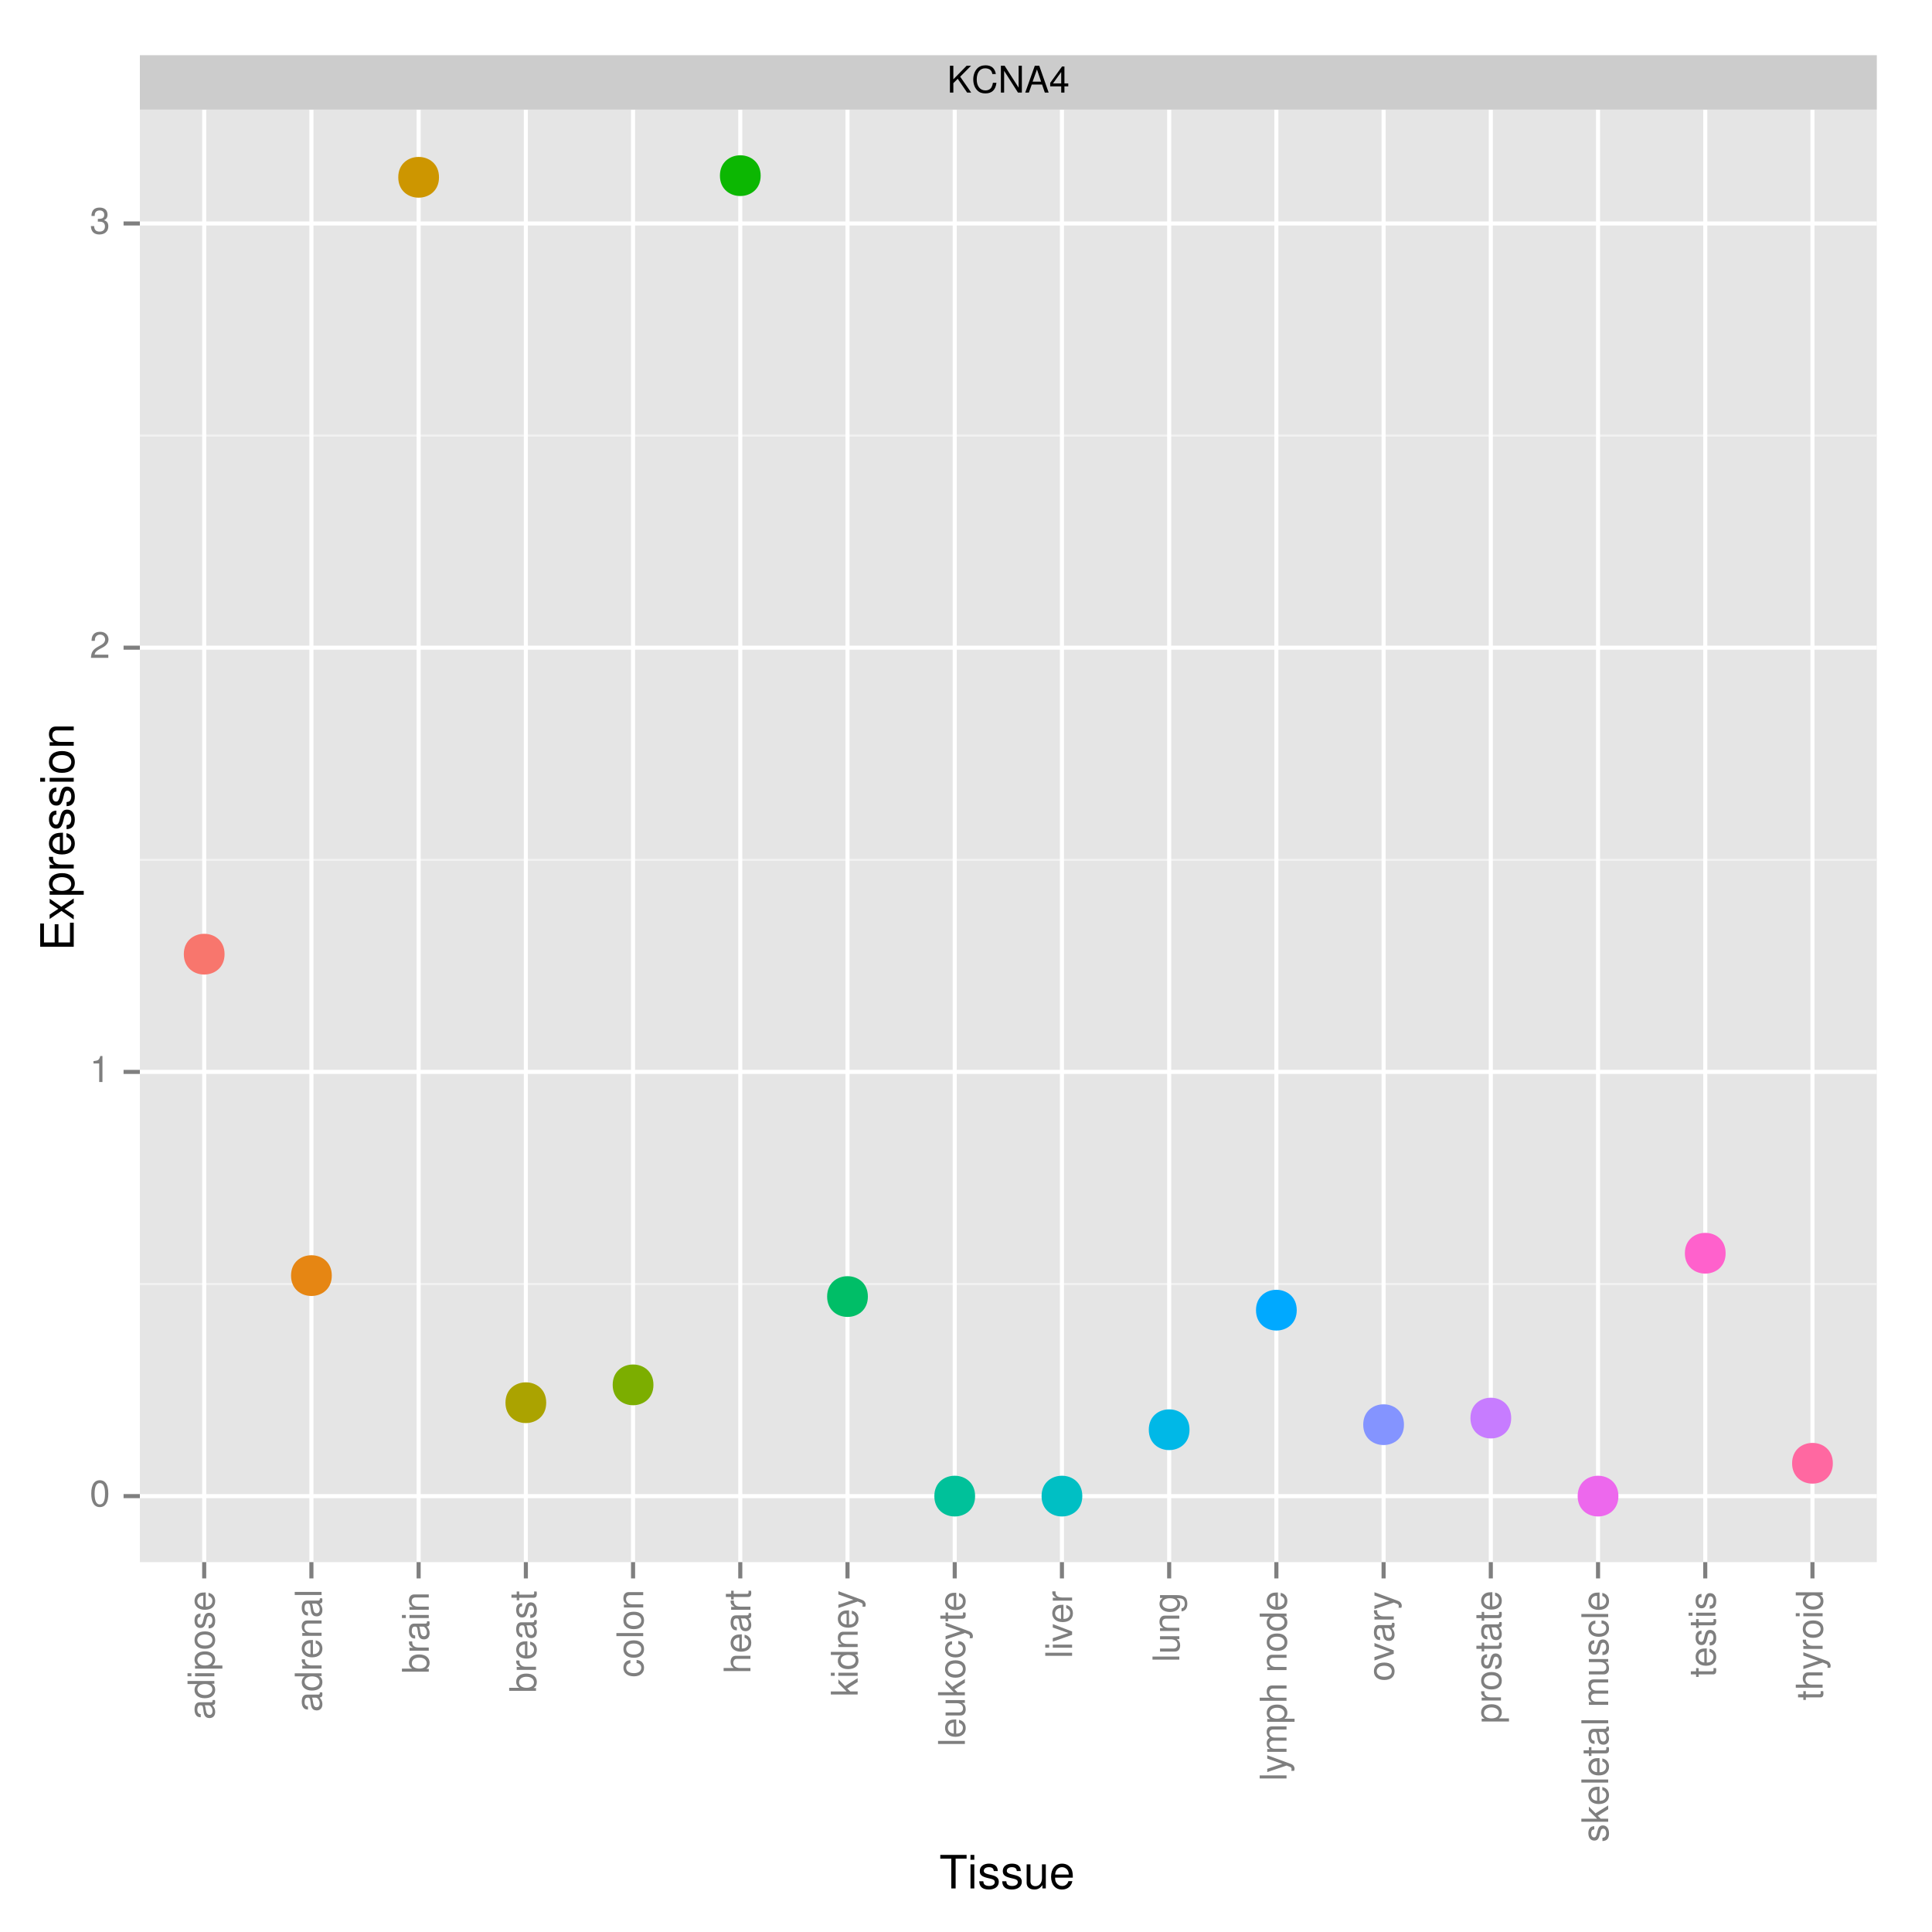 <?xml version="1.0" encoding="UTF-8"?>
<svg xmlns="http://www.w3.org/2000/svg" xmlns:xlink="http://www.w3.org/1999/xlink" width="504pt" height="504pt" viewBox="0 0 504 504" version="1.1">
<defs>
<g>
<symbol overflow="visible" id="glyph0-0">
<path style="stroke:none;" d=""/>
</symbol>
<symbol overflow="visible" id="glyph0-1">
<path style="stroke:none;" d="M 1.656 -2.453 L 2.797 -3.594 L 5.25 0 L 6.312 0 L 3.438 -4.141 L 6.281 -7 L 5.125 -7 L 1.656 -3.453 L 1.656 -7 L 0.766 -7 L 0.766 0 L 1.656 0 Z M 1.656 -2.453 "/>
</symbol>
<symbol overflow="visible" id="glyph0-2">
<path style="stroke:none;" d="M 6.344 -4.828 C 6.078 -6.359 5.188 -7.109 3.656 -7.109 C 2.719 -7.109 1.953 -6.812 1.438 -6.234 C 0.812 -5.547 0.453 -4.547 0.453 -3.422 C 0.453 -2.266 0.812 -1.281 1.484 -0.594 C 2.016 -0.031 2.703 0.219 3.609 0.219 C 5.328 0.219 6.281 -0.703 6.5 -2.547 L 5.578 -2.547 C 5.5 -2.078 5.406 -1.75 5.25 -1.469 C 4.969 -0.891 4.375 -0.562 3.625 -0.562 C 2.234 -0.562 1.359 -1.672 1.359 -3.422 C 1.359 -5.219 2.203 -6.328 3.547 -6.328 C 4.109 -6.328 4.641 -6.156 4.938 -5.875 C 5.188 -5.641 5.328 -5.344 5.438 -4.828 Z M 6.344 -4.828 "/>
</symbol>
<symbol overflow="visible" id="glyph0-3">
<path style="stroke:none;" d="M 6.203 -7 L 5.359 -7 L 5.359 -1.281 L 1.703 -7 L 0.734 -7 L 0.734 0 L 1.578 0 L 1.578 -5.672 L 5.188 0 L 6.203 0 Z M 6.203 -7 "/>
</symbol>
<symbol overflow="visible" id="glyph0-4">
<path style="stroke:none;" d="M 4.547 -2.094 L 5.266 0 L 6.266 0 L 3.812 -7 L 2.656 -7 L 0.156 0 L 1.109 0 L 1.859 -2.094 Z M 4.297 -2.844 L 2.078 -2.844 L 3.219 -6.031 Z M 4.297 -2.844 "/>
</symbol>
<symbol overflow="visible" id="glyph0-5">
<path style="stroke:none;" d="M 3.141 -1.625 L 3.141 0 L 3.984 0 L 3.984 -1.625 L 4.984 -1.625 L 4.984 -2.391 L 3.984 -2.391 L 3.984 -6.797 L 3.359 -6.797 L 0.266 -2.516 L 0.266 -1.625 Z M 3.141 -2.391 L 1 -2.391 L 3.141 -5.359 Z M 3.141 -2.391 "/>
</symbol>
<symbol overflow="visible" id="glyph0-6">
<path style="stroke:none;" d="M 2.641 -6.797 C 2 -6.797 1.422 -6.531 1.078 -6.047 C 0.641 -5.453 0.406 -4.547 0.406 -3.297 C 0.406 -1 1.188 0.219 2.641 0.219 C 4.078 0.219 4.859 -1 4.859 -3.234 C 4.859 -4.562 4.656 -5.438 4.203 -6.047 C 3.844 -6.531 3.281 -6.797 2.641 -6.797 Z M 2.641 -6.047 C 3.547 -6.047 4 -5.125 4 -3.312 C 4 -1.375 3.562 -0.484 2.625 -0.484 C 1.734 -0.484 1.281 -1.422 1.281 -3.281 C 1.281 -5.141 1.734 -6.047 2.641 -6.047 Z M 2.641 -6.047 "/>
</symbol>
<symbol overflow="visible" id="glyph0-7">
<path style="stroke:none;" d="M 2.484 -4.844 L 2.484 0 L 3.328 0 L 3.328 -6.797 L 2.766 -6.797 C 2.469 -5.75 2.281 -5.609 0.984 -5.453 L 0.984 -4.844 Z M 2.484 -4.844 "/>
</symbol>
<symbol overflow="visible" id="glyph0-8">
<path style="stroke:none;" d="M 4.859 -0.828 L 1.281 -0.828 C 1.359 -1.391 1.672 -1.75 2.5 -2.234 L 3.469 -2.75 C 4.406 -3.266 4.906 -3.969 4.906 -4.812 C 4.906 -5.375 4.672 -5.906 4.266 -6.266 C 3.859 -6.625 3.375 -6.797 2.719 -6.797 C 1.859 -6.797 1.219 -6.5 0.844 -5.922 C 0.609 -5.562 0.5 -5.125 0.484 -4.438 L 1.328 -4.438 C 1.359 -4.906 1.406 -5.188 1.531 -5.406 C 1.75 -5.812 2.188 -6.062 2.703 -6.062 C 3.469 -6.062 4.031 -5.516 4.031 -4.781 C 4.031 -4.25 3.719 -3.797 3.125 -3.438 L 2.234 -2.938 C 0.812 -2.141 0.406 -1.5 0.328 0 L 4.859 0 Z M 4.859 -0.828 "/>
</symbol>
<symbol overflow="visible" id="glyph0-9">
<path style="stroke:none;" d="M 2.125 -3.125 L 2.578 -3.125 C 3.516 -3.125 3.984 -2.703 3.984 -1.891 C 3.984 -1.031 3.469 -0.531 2.578 -0.531 C 1.656 -0.531 1.203 -0.984 1.156 -1.969 L 0.312 -1.969 C 0.344 -1.422 0.438 -1.078 0.609 -0.766 C 0.953 -0.109 1.625 0.219 2.547 0.219 C 3.953 0.219 4.859 -0.609 4.859 -1.906 C 4.859 -2.766 4.516 -3.25 3.703 -3.516 C 4.344 -3.766 4.656 -4.25 4.656 -4.938 C 4.656 -6.109 3.875 -6.797 2.578 -6.797 C 1.203 -6.797 0.484 -6.047 0.453 -4.609 L 1.297 -4.609 C 1.312 -5.016 1.344 -5.25 1.453 -5.453 C 1.641 -5.828 2.062 -6.062 2.594 -6.062 C 3.344 -6.062 3.797 -5.625 3.797 -4.906 C 3.797 -4.422 3.609 -4.141 3.25 -3.984 C 3.016 -3.891 2.719 -3.844 2.125 -3.844 Z M 2.125 -3.125 "/>
</symbol>
<symbol overflow="visible" id="glyph1-0">
<path style="stroke:none;" d=""/>
</symbol>
<symbol overflow="visible" id="glyph1-1">
<path style="stroke:none;" d="M -0.469 -5.125 C -0.453 -5.047 -0.453 -5.016 -0.453 -4.953 C -0.453 -4.688 -0.594 -4.531 -0.844 -4.531 L -3.797 -4.531 C -4.688 -4.531 -5.172 -3.875 -5.172 -2.641 C -5.172 -1.906 -4.953 -1.312 -4.578 -0.969 C -4.328 -0.734 -4.031 -0.641 -3.547 -0.625 L -3.547 -1.422 C -4.156 -1.5 -4.438 -1.859 -4.438 -2.609 C -4.438 -3.328 -4.156 -3.734 -3.688 -3.734 L -3.469 -3.734 C -3.141 -3.734 -3 -3.531 -2.922 -2.891 C -2.766 -1.766 -2.734 -1.594 -2.609 -1.281 C -2.375 -0.703 -1.922 -0.406 -1.266 -0.406 C -0.359 -0.406 0.219 -1.031 0.219 -2.047 C 0.219 -2.688 0 -3.188 -0.516 -3.766 C -0.016 -3.812 0.219 -4.062 0.219 -4.578 C 0.219 -4.75 0.203 -4.875 0.141 -5.125 Z M -1.578 -3.734 C -1.312 -3.734 -1.156 -3.656 -0.938 -3.422 C -0.641 -3.094 -0.484 -2.703 -0.484 -2.219 C -0.484 -1.609 -0.781 -1.234 -1.281 -1.234 C -1.812 -1.234 -2.078 -1.594 -2.203 -2.453 C -2.328 -3.297 -2.359 -3.469 -2.484 -3.734 Z M -1.578 -3.734 "/>
</symbol>
<symbol overflow="visible" id="glyph1-2">
<path style="stroke:none;" d="M -7 -4.75 L -7 -3.953 L -4.391 -3.953 C -4.906 -3.609 -5.172 -3.078 -5.172 -2.406 C -5.172 -1.109 -4.125 -0.25 -2.516 -0.25 C -0.828 -0.25 0.219 -1.078 0.219 -2.438 C 0.219 -3.125 -0.031 -3.609 -0.656 -4.031 L 0 -4.031 L 0 -4.75 Z M -4.422 -2.547 C -4.422 -3.406 -3.656 -3.953 -2.453 -3.953 C -1.297 -3.953 -0.531 -3.391 -0.531 -2.547 C -0.531 -1.672 -1.312 -1.078 -2.469 -1.078 C -3.641 -1.078 -4.422 -1.672 -4.422 -2.547 Z M -4.422 -2.547 "/>
</symbol>
<symbol overflow="visible" id="glyph1-3">
<path style="stroke:none;" d="M -5.031 -1.438 L -5.031 -0.641 L 0 -0.641 L 0 -1.438 Z M -7 -1.438 L -7 -0.641 L -5.984 -0.641 L -5.984 -1.438 Z M -7 -1.438 "/>
</symbol>
<symbol overflow="visible" id="glyph1-4">
<path style="stroke:none;" d="M 2.094 -0.516 L 2.094 -1.328 L -0.531 -1.328 C -0.016 -1.75 0.219 -2.219 0.219 -2.875 C 0.219 -4.156 -0.828 -5.016 -2.422 -5.016 C -4.109 -5.016 -5.172 -4.188 -5.172 -2.859 C -5.172 -2.172 -4.859 -1.625 -4.266 -1.25 L -5.031 -1.25 L -5.031 -0.516 Z M -4.422 -2.719 C -4.422 -3.609 -3.641 -4.188 -2.453 -4.188 C -1.312 -4.188 -0.531 -3.594 -0.531 -2.719 C -0.531 -1.875 -1.297 -1.328 -2.469 -1.328 C -3.656 -1.328 -4.422 -1.875 -4.422 -2.719 Z M -4.422 -2.719 "/>
</symbol>
<symbol overflow="visible" id="glyph1-5">
<path style="stroke:none;" d="M -5.172 -2.609 C -5.172 -1.203 -4.156 -0.344 -2.469 -0.344 C -0.781 -0.344 0.219 -1.188 0.219 -2.625 C 0.219 -4.031 -0.781 -4.891 -2.438 -4.891 C -4.172 -4.891 -5.172 -4.062 -5.172 -2.609 Z M -4.438 -2.625 C -4.438 -3.516 -3.688 -4.062 -2.453 -4.062 C -1.266 -4.062 -0.516 -3.5 -0.516 -2.625 C -0.516 -1.734 -1.25 -1.188 -2.469 -1.188 C -3.688 -1.188 -4.438 -1.734 -4.438 -2.625 Z M -4.438 -2.625 "/>
</symbol>
<symbol overflow="visible" id="glyph1-6">
<path style="stroke:none;" d="M -3.625 -4.203 C -4.609 -4.188 -5.172 -3.547 -5.172 -2.375 C -5.172 -1.203 -4.562 -0.453 -3.641 -0.453 C -2.844 -0.453 -2.469 -0.859 -2.188 -2.047 L -2 -2.797 C -1.875 -3.344 -1.672 -3.562 -1.312 -3.562 C -0.828 -3.562 -0.516 -3.094 -0.516 -2.391 C -0.516 -1.969 -0.641 -1.609 -0.859 -1.406 C -1 -1.281 -1.141 -1.219 -1.5 -1.172 L -1.5 -0.328 C -0.328 -0.359 0.219 -1.016 0.219 -2.328 C 0.219 -3.594 -0.406 -4.406 -1.375 -4.406 C -2.125 -4.406 -2.531 -3.984 -2.766 -2.984 L -2.953 -2.219 C -3.109 -1.562 -3.312 -1.281 -3.672 -1.281 C -4.141 -1.281 -4.438 -1.703 -4.438 -2.344 C -4.438 -3 -4.156 -3.344 -3.625 -3.359 Z M -3.625 -4.203 "/>
</symbol>
<symbol overflow="visible" id="glyph1-7">
<path style="stroke:none;" d="M -2.25 -4.922 C -3.016 -4.922 -3.469 -4.859 -3.844 -4.719 C -4.672 -4.391 -5.172 -3.625 -5.172 -2.688 C -5.172 -1.281 -4.094 -0.391 -2.453 -0.391 C -0.797 -0.391 0.219 -1.25 0.219 -2.672 C 0.219 -3.812 -0.438 -4.609 -1.531 -4.812 L -1.531 -4.016 C -0.859 -3.797 -0.516 -3.344 -0.516 -2.703 C -0.516 -2.188 -0.75 -1.75 -1.172 -1.484 C -1.453 -1.297 -1.75 -1.234 -2.25 -1.219 Z M -2.891 -1.234 C -3.828 -1.312 -4.438 -1.875 -4.438 -2.672 C -4.438 -3.469 -3.781 -4.062 -2.953 -4.062 C -2.938 -4.062 -2.922 -4.062 -2.891 -4.062 Z M -2.891 -1.234 "/>
</symbol>
<symbol overflow="visible" id="glyph1-8">
<path style="stroke:none;" d="M -5.031 -0.656 L 0 -0.656 L 0 -1.469 L -2.609 -1.469 C -3.328 -1.469 -3.797 -1.656 -4.078 -2.031 C -4.266 -2.281 -4.312 -2.516 -4.328 -3.078 L -5.141 -3.078 C -5.156 -2.938 -5.172 -2.875 -5.172 -2.766 C -5.172 -2.25 -4.859 -1.859 -4.109 -1.406 L -5.031 -1.406 Z M -5.031 -0.656 "/>
</symbol>
<symbol overflow="visible" id="glyph1-9">
<path style="stroke:none;" d="M -5.031 -0.672 L 0 -0.672 L 0 -1.484 L -2.766 -1.484 C -3.797 -1.484 -4.469 -2.016 -4.469 -2.844 C -4.469 -3.469 -4.094 -3.875 -3.484 -3.875 L 0 -3.875 L 0 -4.672 L -3.797 -4.672 C -4.641 -4.672 -5.172 -4.047 -5.172 -3.078 C -5.172 -2.328 -4.891 -1.859 -4.188 -1.406 L -5.031 -1.406 Z M -5.031 -0.672 "/>
</symbol>
<symbol overflow="visible" id="glyph1-10">
<path style="stroke:none;" d="M -7 -1.453 L -7 -0.656 L 0 -0.656 L 0 -1.453 Z M -7 -1.453 "/>
</symbol>
<symbol overflow="visible" id="glyph1-11">
<path style="stroke:none;" d="M -7 -0.516 L 0 -0.516 L 0 -1.234 L -0.641 -1.234 C -0.062 -1.625 0.219 -2.125 0.219 -2.828 C 0.219 -4.156 -0.859 -5.016 -2.531 -5.016 C -4.156 -5.016 -5.172 -4.188 -5.172 -2.875 C -5.172 -2.172 -4.906 -1.688 -4.344 -1.312 L -7 -1.312 Z M -4.422 -2.719 C -4.422 -3.609 -3.641 -4.188 -2.453 -4.188 C -1.312 -4.188 -0.531 -3.594 -0.531 -2.719 C -0.531 -1.875 -1.297 -1.312 -2.469 -1.312 C -3.656 -1.312 -4.422 -1.875 -4.422 -2.719 Z M -4.422 -2.719 "/>
</symbol>
<symbol overflow="visible" id="glyph1-12">
<path style="stroke:none;" d="M -5.031 -2.438 L -5.031 -1.609 L -6.406 -1.609 L -6.406 -0.812 L -5.031 -0.812 L -5.031 -0.141 L -4.375 -0.141 L -4.375 -0.812 L -0.578 -0.812 C -0.062 -0.812 0.219 -1.156 0.219 -1.781 C 0.219 -1.969 0.203 -2.172 0.156 -2.438 L -0.516 -2.438 C -0.484 -2.328 -0.484 -2.203 -0.484 -2.047 C -0.484 -1.703 -0.578 -1.609 -0.938 -1.609 L -4.375 -1.609 L -4.375 -2.438 Z M -5.031 -2.438 "/>
</symbol>
<symbol overflow="visible" id="glyph1-13">
<path style="stroke:none;" d="M -3.344 -4.516 C -3.828 -4.484 -4.141 -4.375 -4.422 -4.188 C -4.891 -3.844 -5.172 -3.234 -5.172 -2.531 C -5.172 -1.188 -4.094 -0.297 -2.422 -0.297 C -0.812 -0.297 0.219 -1.156 0.219 -2.516 C 0.219 -3.719 -0.5 -4.484 -1.734 -4.578 L -1.734 -3.766 C -0.922 -3.641 -0.516 -3.219 -0.516 -2.547 C -0.516 -1.656 -1.234 -1.125 -2.422 -1.125 C -3.688 -1.125 -4.438 -1.656 -4.438 -2.516 C -4.438 -3.188 -4.031 -3.609 -3.344 -3.719 Z M -3.344 -4.516 "/>
</symbol>
<symbol overflow="visible" id="glyph1-14">
<path style="stroke:none;" d="M -7 -0.672 L 0 -0.672 L 0 -1.469 L -2.766 -1.469 C -3.797 -1.469 -4.469 -2 -4.469 -2.828 C -4.469 -3.094 -4.391 -3.344 -4.234 -3.547 C -4.078 -3.766 -3.844 -3.859 -3.484 -3.859 L 0 -3.859 L 0 -4.656 L -3.797 -4.656 C -4.641 -4.656 -5.172 -4.062 -5.172 -3.078 C -5.172 -2.375 -4.953 -1.938 -4.344 -1.469 L -7 -1.469 Z M -7 -0.672 "/>
</symbol>
<symbol overflow="visible" id="glyph1-15">
<path style="stroke:none;" d="M -7 -1.359 L -7 -0.562 L 0 -0.562 L 0 -1.359 L -1.953 -1.359 L -2.719 -2.125 L 0 -3.828 L 0 -4.812 L -3.297 -2.766 L -5.031 -4.516 L -5.031 -3.484 L -2.891 -1.359 Z M -7 -1.359 "/>
</symbol>
<symbol overflow="visible" id="glyph1-16">
<path style="stroke:none;" d="M -5.031 -3.719 L -1.109 -2.328 L -5.031 -1.047 L -5.031 -0.188 L 0.016 -1.891 L 0.812 -1.578 C 1.172 -1.453 1.312 -1.281 1.312 -0.938 C 1.312 -0.828 1.281 -0.688 1.25 -0.516 L 1.969 -0.516 C 2.047 -0.688 2.094 -0.844 2.094 -1.062 C 2.094 -1.312 2 -1.594 1.859 -1.797 C 1.672 -2.047 1.453 -2.203 1.062 -2.344 L -5.031 -4.578 Z M -5.031 -3.719 "/>
</symbol>
<symbol overflow="visible" id="glyph1-17">
<path style="stroke:none;" d="M 0 -4.625 L -5.031 -4.625 L -5.031 -3.828 L -2.172 -3.828 C -1.156 -3.828 -0.484 -3.297 -0.484 -2.453 C -0.484 -1.828 -0.859 -1.422 -1.469 -1.422 L -5.031 -1.422 L -5.031 -0.625 L -1.156 -0.625 C -0.312 -0.625 0.219 -1.25 0.219 -2.219 C 0.219 -2.969 -0.031 -3.438 -0.703 -3.906 L 0 -3.906 Z M 0 -4.625 "/>
</symbol>
<symbol overflow="visible" id="glyph1-18">
<path style="stroke:none;" d="M 0 -2.734 L -5.031 -4.656 L -5.031 -3.766 L -0.953 -2.344 L -5.031 -1 L -5.031 -0.094 L 0 -1.859 Z M 0 -2.734 "/>
</symbol>
<symbol overflow="visible" id="glyph1-19">
<path style="stroke:none;" d="M -5.031 -3.953 L -4.297 -3.953 C -4.891 -3.547 -5.172 -3.062 -5.172 -2.422 C -5.172 -1.141 -4.062 -0.281 -2.422 -0.281 C -1.609 -0.281 -0.938 -0.5 -0.453 -0.906 C -0.031 -1.281 0.219 -1.828 0.219 -2.344 C 0.219 -2.984 -0.047 -3.422 -0.688 -3.875 L -0.422 -3.875 C 0.266 -3.875 0.672 -3.797 0.953 -3.594 C 1.25 -3.375 1.422 -2.969 1.422 -2.469 C 1.422 -2.109 1.328 -1.781 1.156 -1.562 C 1 -1.375 0.875 -1.312 0.578 -1.25 L 0.578 -0.438 C 1.531 -0.531 2.094 -1.266 2.094 -2.453 C 2.094 -3.188 1.859 -3.844 1.453 -4.156 C 0.984 -4.547 0.359 -4.688 -0.828 -4.688 L -5.031 -4.688 Z M -4.438 -2.5 C -4.438 -3.375 -3.703 -3.875 -2.453 -3.875 C -1.25 -3.875 -0.516 -3.359 -0.516 -2.516 C -0.516 -1.641 -1.25 -1.109 -2.469 -1.109 C -3.688 -1.109 -4.438 -1.656 -4.438 -2.5 Z M -4.438 -2.5 "/>
</symbol>
<symbol overflow="visible" id="glyph1-20">
<path style="stroke:none;" d="M -5.031 -0.672 L 0 -0.672 L 0 -1.484 L -3.156 -1.484 C -3.891 -1.484 -4.469 -2 -4.469 -2.656 C -4.469 -3.25 -4.109 -3.594 -3.469 -3.594 L 0 -3.594 L 0 -4.391 L -3.156 -4.391 C -3.891 -4.391 -4.469 -4.922 -4.469 -5.578 C -4.469 -6.156 -4.094 -6.5 -3.469 -6.5 L 0 -6.5 L 0 -7.312 L -3.766 -7.312 C -4.672 -7.312 -5.172 -6.797 -5.172 -5.859 C -5.172 -5.188 -4.969 -4.781 -4.406 -4.312 C -4.938 -4.016 -5.172 -3.609 -5.172 -2.953 C -5.172 -2.281 -4.922 -1.844 -4.312 -1.406 L -5.031 -1.406 Z M -5.031 -0.672 "/>
</symbol>
<symbol overflow="visible" id="glyph1-21">
<path style="stroke:none;" d=""/>
</symbol>
<symbol overflow="visible" id="glyph2-0">
<path style="stroke:none;" d=""/>
</symbol>
<symbol overflow="visible" id="glyph2-1">
<path style="stroke:none;" d="M 4.25 -7.766 L 7.109 -7.766 L 7.109 -8.75 L 0.25 -8.75 L 0.25 -7.766 L 3.125 -7.766 L 3.125 0 L 4.25 0 Z M 4.25 -7.766 "/>
</symbol>
<symbol overflow="visible" id="glyph2-2">
<path style="stroke:none;" d="M 1.797 -6.281 L 0.797 -6.281 L 0.797 0 L 1.797 0 Z M 1.797 -8.75 L 0.797 -8.75 L 0.797 -7.484 L 1.797 -7.484 Z M 1.797 -8.75 "/>
</symbol>
<symbol overflow="visible" id="glyph2-3">
<path style="stroke:none;" d="M 5.25 -4.531 C 5.25 -5.766 4.422 -6.469 2.969 -6.469 C 1.516 -6.469 0.562 -5.719 0.562 -4.547 C 0.562 -3.562 1.062 -3.094 2.562 -2.734 L 3.484 -2.516 C 4.188 -2.344 4.469 -2.094 4.469 -1.625 C 4.469 -1.047 3.875 -0.641 3 -0.641 C 2.453 -0.641 2 -0.797 1.75 -1.062 C 1.594 -1.25 1.531 -1.422 1.469 -1.875 L 0.406 -1.875 C 0.453 -0.422 1.266 0.281 2.922 0.281 C 4.5 0.281 5.516 -0.5 5.516 -1.719 C 5.516 -2.656 4.984 -3.172 3.734 -3.469 L 2.766 -3.703 C 1.953 -3.891 1.609 -4.156 1.609 -4.594 C 1.609 -5.172 2.125 -5.547 2.938 -5.547 C 3.75 -5.547 4.172 -5.203 4.203 -4.531 Z M 5.25 -4.531 "/>
</symbol>
<symbol overflow="visible" id="glyph2-4">
<path style="stroke:none;" d="M 5.781 0 L 5.781 -6.281 L 4.781 -6.281 L 4.781 -2.719 C 4.781 -1.438 4.109 -0.594 3.078 -0.594 C 2.281 -0.594 1.781 -1.078 1.781 -1.844 L 1.781 -6.281 L 0.781 -6.281 L 0.781 -1.438 C 0.781 -0.391 1.562 0.281 2.781 0.281 C 3.703 0.281 4.297 -0.047 4.891 -0.875 L 4.891 0 Z M 5.781 0 "/>
</symbol>
<symbol overflow="visible" id="glyph2-5">
<path style="stroke:none;" d="M 6.156 -2.812 C 6.156 -3.766 6.078 -4.344 5.906 -4.812 C 5.5 -5.844 4.531 -6.469 3.359 -6.469 C 1.609 -6.469 0.484 -5.125 0.484 -3.062 C 0.484 -1 1.578 0.281 3.344 0.281 C 4.781 0.281 5.766 -0.547 6.031 -1.906 L 5.016 -1.906 C 4.734 -1.078 4.172 -0.641 3.375 -0.641 C 2.734 -0.641 2.203 -0.938 1.859 -1.469 C 1.625 -1.828 1.531 -2.188 1.531 -2.812 Z M 1.547 -3.625 C 1.625 -4.781 2.344 -5.547 3.344 -5.547 C 4.328 -5.547 5.094 -4.734 5.094 -3.703 C 5.094 -3.672 5.094 -3.641 5.078 -3.625 Z M 1.547 -3.625 "/>
</symbol>
<symbol overflow="visible" id="glyph3-0">
<path style="stroke:none;" d=""/>
</symbol>
<symbol overflow="visible" id="glyph3-1">
<path style="stroke:none;" d="M -3.984 -2.203 L -3.984 -6.953 L -4.969 -6.953 L -4.969 -2.203 L -7.766 -2.203 L -7.766 -7.141 L -8.75 -7.141 L -8.75 -1.078 L 0 -1.078 L 0 -7.359 L -0.984 -7.359 L -0.984 -2.203 Z M -3.984 -2.203 "/>
</symbol>
<symbol overflow="visible" id="glyph3-2">
<path style="stroke:none;" d="M -3.25 -3.5 L -6.281 -5.609 L -6.281 -4.484 L -4.016 -2.969 L -6.281 -1.469 L -6.281 -0.328 L -3.203 -2.422 L 0 -0.203 L 0 -1.344 L -2.406 -2.938 L 0 -4.516 L 0 -5.672 Z M -3.25 -3.5 "/>
</symbol>
<symbol overflow="visible" id="glyph3-3">
<path style="stroke:none;" d="M 2.609 -0.641 L 2.609 -1.656 L -0.656 -1.656 C -0.016 -2.188 0.281 -2.766 0.281 -3.594 C 0.281 -5.203 -1.031 -6.281 -3.031 -6.281 C -5.141 -6.281 -6.469 -5.25 -6.469 -3.578 C -6.469 -2.719 -6.078 -2.047 -5.344 -1.578 L -6.281 -1.578 L -6.281 -0.641 Z M -5.531 -3.406 C -5.531 -4.516 -4.562 -5.234 -3.062 -5.234 C -1.625 -5.234 -0.656 -4.5 -0.656 -3.406 C -0.656 -2.359 -1.625 -1.656 -3.094 -1.656 C -4.578 -1.656 -5.531 -2.359 -5.531 -3.406 Z M -5.531 -3.406 "/>
</symbol>
<symbol overflow="visible" id="glyph3-4">
<path style="stroke:none;" d="M -6.281 -0.828 L 0 -0.828 L 0 -1.844 L -3.266 -1.844 C -4.156 -1.844 -4.75 -2.062 -5.094 -2.547 C -5.328 -2.859 -5.406 -3.156 -5.406 -3.859 L -6.438 -3.859 C -6.453 -3.688 -6.469 -3.594 -6.469 -3.469 C -6.469 -2.812 -6.078 -2.328 -5.141 -1.75 L -6.281 -1.75 Z M -6.281 -0.828 "/>
</symbol>
<symbol overflow="visible" id="glyph3-5">
<path style="stroke:none;" d="M -2.812 -6.156 C -3.766 -6.156 -4.344 -6.078 -4.812 -5.906 C -5.844 -5.5 -6.469 -4.531 -6.469 -3.359 C -6.469 -1.609 -5.125 -0.484 -3.062 -0.484 C -1 -0.484 0.281 -1.578 0.281 -3.344 C 0.281 -4.781 -0.547 -5.766 -1.906 -6.031 L -1.906 -5.016 C -1.078 -4.734 -0.641 -4.172 -0.641 -3.375 C -0.641 -2.734 -0.938 -2.203 -1.469 -1.859 C -1.828 -1.625 -2.188 -1.531 -2.812 -1.531 Z M -3.625 -1.547 C -4.781 -1.625 -5.547 -2.344 -5.547 -3.344 C -5.547 -4.328 -4.734 -5.094 -3.703 -5.094 C -3.672 -5.094 -3.641 -5.094 -3.625 -5.078 Z M -3.625 -1.547 "/>
</symbol>
<symbol overflow="visible" id="glyph3-6">
<path style="stroke:none;" d="M -4.531 -5.25 C -5.766 -5.25 -6.469 -4.422 -6.469 -2.969 C -6.469 -1.516 -5.719 -0.562 -4.547 -0.562 C -3.562 -0.562 -3.094 -1.062 -2.734 -2.562 L -2.516 -3.484 C -2.344 -4.188 -2.094 -4.469 -1.625 -4.469 C -1.047 -4.469 -0.641 -3.875 -0.641 -3 C -0.641 -2.453 -0.797 -2 -1.062 -1.75 C -1.25 -1.594 -1.422 -1.531 -1.875 -1.469 L -1.875 -0.406 C -0.422 -0.453 0.281 -1.266 0.281 -2.922 C 0.281 -4.5 -0.5 -5.516 -1.719 -5.516 C -2.656 -5.516 -3.172 -4.984 -3.469 -3.734 L -3.703 -2.766 C -3.891 -1.953 -4.156 -1.609 -4.594 -1.609 C -5.172 -1.609 -5.547 -2.125 -5.547 -2.938 C -5.547 -3.75 -5.203 -4.172 -4.531 -4.203 Z M -4.531 -5.25 "/>
</symbol>
<symbol overflow="visible" id="glyph3-7">
<path style="stroke:none;" d="M -6.281 -1.797 L -6.281 -0.797 L 0 -0.797 L 0 -1.797 Z M -8.75 -1.797 L -8.75 -0.797 L -7.484 -0.797 L -7.484 -1.797 Z M -8.75 -1.797 "/>
</symbol>
<symbol overflow="visible" id="glyph3-8">
<path style="stroke:none;" d="M -6.469 -3.266 C -6.469 -1.5 -5.203 -0.438 -3.094 -0.438 C -0.984 -0.438 0.281 -1.484 0.281 -3.281 C 0.281 -5.047 -0.984 -6.125 -3.047 -6.125 C -5.219 -6.125 -6.469 -5.078 -6.469 -3.266 Z M -5.547 -3.281 C -5.547 -4.406 -4.625 -5.078 -3.062 -5.078 C -1.578 -5.078 -0.641 -4.375 -0.641 -3.281 C -0.641 -2.156 -1.578 -1.469 -3.094 -1.469 C -4.609 -1.469 -5.547 -2.156 -5.547 -3.281 Z M -5.547 -3.281 "/>
</symbol>
<symbol overflow="visible" id="glyph3-9">
<path style="stroke:none;" d="M -6.281 -0.844 L 0 -0.844 L 0 -1.844 L -3.469 -1.844 C -4.75 -1.844 -5.594 -2.516 -5.594 -3.547 C -5.594 -4.344 -5.109 -4.844 -4.359 -4.844 L 0 -4.844 L 0 -5.844 L -4.75 -5.844 C -5.797 -5.844 -6.469 -5.062 -6.469 -3.859 C -6.469 -2.922 -6.109 -2.312 -5.234 -1.766 L -6.281 -1.766 Z M -6.281 -0.844 "/>
</symbol>
</g>
<clipPath id="clip1">
  <path d="M 36.488 28.602 L 490 28.602 L 490 408 L 36.488 408 Z M 36.488 28.602 "/>
</clipPath>
<clipPath id="clip2">
  <path d="M 36.488 334 L 490 334 L 490 336 L 36.488 336 Z M 36.488 334 "/>
</clipPath>
<clipPath id="clip3">
  <path d="M 36.488 224 L 490 224 L 490 225 L 36.488 225 Z M 36.488 224 "/>
</clipPath>
<clipPath id="clip4">
  <path d="M 36.488 113 L 490 113 L 490 114 L 36.488 114 Z M 36.488 113 "/>
</clipPath>
<clipPath id="clip5">
  <path d="M 36.488 389 L 490.602 389 L 490.602 391 L 36.488 391 Z M 36.488 389 "/>
</clipPath>
<clipPath id="clip6">
  <path d="M 36.488 279 L 490.602 279 L 490.602 281 L 36.488 281 Z M 36.488 279 "/>
</clipPath>
<clipPath id="clip7">
  <path d="M 36.488 168 L 490.602 168 L 490.602 170 L 36.488 170 Z M 36.488 168 "/>
</clipPath>
<clipPath id="clip8">
  <path d="M 36.488 57 L 490.602 57 L 490.602 59 L 36.488 59 Z M 36.488 57 "/>
</clipPath>
<clipPath id="clip9">
  <path d="M 52 28.602 L 54 28.602 L 54 408.516 L 52 408.516 Z M 52 28.602 "/>
</clipPath>
<clipPath id="clip10">
  <path d="M 80 28.602 L 82 28.602 L 82 408.516 L 80 408.516 Z M 80 28.602 "/>
</clipPath>
<clipPath id="clip11">
  <path d="M 108 28.602 L 110 28.602 L 110 408.516 L 108 408.516 Z M 108 28.602 "/>
</clipPath>
<clipPath id="clip12">
  <path d="M 136 28.602 L 138 28.602 L 138 408.516 L 136 408.516 Z M 136 28.602 "/>
</clipPath>
<clipPath id="clip13">
  <path d="M 164 28.602 L 166 28.602 L 166 408.516 L 164 408.516 Z M 164 28.602 "/>
</clipPath>
<clipPath id="clip14">
  <path d="M 192 28.602 L 194 28.602 L 194 408.516 L 192 408.516 Z M 192 28.602 "/>
</clipPath>
<clipPath id="clip15">
  <path d="M 220 28.602 L 222 28.602 L 222 408.516 L 220 408.516 Z M 220 28.602 "/>
</clipPath>
<clipPath id="clip16">
  <path d="M 248 28.602 L 250 28.602 L 250 408.516 L 248 408.516 Z M 248 28.602 "/>
</clipPath>
<clipPath id="clip17">
  <path d="M 276 28.602 L 278 28.602 L 278 408.516 L 276 408.516 Z M 276 28.602 "/>
</clipPath>
<clipPath id="clip18">
  <path d="M 304 28.602 L 306 28.602 L 306 408.516 L 304 408.516 Z M 304 28.602 "/>
</clipPath>
<clipPath id="clip19">
  <path d="M 332 28.602 L 334 28.602 L 334 408.516 L 332 408.516 Z M 332 28.602 "/>
</clipPath>
<clipPath id="clip20">
  <path d="M 360 28.602 L 362 28.602 L 362 408.516 L 360 408.516 Z M 360 28.602 "/>
</clipPath>
<clipPath id="clip21">
  <path d="M 388 28.602 L 390 28.602 L 390 408.516 L 388 408.516 Z M 388 28.602 "/>
</clipPath>
<clipPath id="clip22">
  <path d="M 416 28.602 L 418 28.602 L 418 408.516 L 416 408.516 Z M 416 28.602 "/>
</clipPath>
<clipPath id="clip23">
  <path d="M 444 28.602 L 446 28.602 L 446 408.516 L 444 408.516 Z M 444 28.602 "/>
</clipPath>
<clipPath id="clip24">
  <path d="M 472 28.602 L 474 28.602 L 474 408.516 L 472 408.516 Z M 472 28.602 "/>
</clipPath>
</defs>
<g id="surface51">
<rect x="0" y="0" width="504" height="504" style="fill:rgb(100%,100%,100%);fill-opacity:1;stroke:none;"/>
<rect x="0" y="0" width="504" height="504" style="fill:rgb(100%,100%,100%);fill-opacity:1;stroke:none;"/>
<path style="fill:none;stroke-width:1.063;stroke-linecap:round;stroke-linejoin:round;stroke:rgb(100%,100%,100%);stroke-opacity:1;stroke-miterlimit:10;" d="M 0 504 L 504 504 L 504 0 L 0 0 Z M 0 504 "/>
<g clip-path="url(#clip1)" clip-rule="nonzero">
<path style=" stroke:none;fill-rule:nonzero;fill:rgb(89.804%,89.804%,89.804%);fill-opacity:1;" d="M 36.488 407.512 L 489.602 407.512 L 489.602 28.598 L 36.488 28.598 Z M 36.488 407.512 "/>
</g>
<g clip-path="url(#clip2)" clip-rule="nonzero">
<path style="fill:none;stroke-width:0.531;stroke-linecap:butt;stroke-linejoin:round;stroke:rgb(94.902%,94.902%,94.902%);stroke-opacity:1;stroke-miterlimit:10;" d="M 36.488 334.957 L 489.602 334.957 "/>
</g>
<g clip-path="url(#clip3)" clip-rule="nonzero">
<path style="fill:none;stroke-width:0.531;stroke-linecap:butt;stroke-linejoin:round;stroke:rgb(94.902%,94.902%,94.902%);stroke-opacity:1;stroke-miterlimit:10;" d="M 36.488 224.297 L 489.602 224.297 "/>
</g>
<g clip-path="url(#clip4)" clip-rule="nonzero">
<path style="fill:none;stroke-width:0.531;stroke-linecap:butt;stroke-linejoin:round;stroke:rgb(94.902%,94.902%,94.902%);stroke-opacity:1;stroke-miterlimit:10;" d="M 36.488 113.633 L 489.602 113.633 "/>
</g>
<g clip-path="url(#clip5)" clip-rule="nonzero">
<path style="fill:none;stroke-width:1.063;stroke-linecap:butt;stroke-linejoin:round;stroke:rgb(100%,100%,100%);stroke-opacity:1;stroke-miterlimit:10;" d="M 36.488 390.289 L 489.602 390.289 "/>
</g>
<g clip-path="url(#clip6)" clip-rule="nonzero">
<path style="fill:none;stroke-width:1.063;stroke-linecap:butt;stroke-linejoin:round;stroke:rgb(100%,100%,100%);stroke-opacity:1;stroke-miterlimit:10;" d="M 36.488 279.625 L 489.602 279.625 "/>
</g>
<g clip-path="url(#clip7)" clip-rule="nonzero">
<path style="fill:none;stroke-width:1.063;stroke-linecap:butt;stroke-linejoin:round;stroke:rgb(100%,100%,100%);stroke-opacity:1;stroke-miterlimit:10;" d="M 36.488 168.965 L 489.602 168.965 "/>
</g>
<g clip-path="url(#clip8)" clip-rule="nonzero">
<path style="fill:none;stroke-width:1.063;stroke-linecap:butt;stroke-linejoin:round;stroke:rgb(100%,100%,100%);stroke-opacity:1;stroke-miterlimit:10;" d="M 36.488 58.301 L 489.602 58.301 "/>
</g>
<g clip-path="url(#clip9)" clip-rule="nonzero">
<path style="fill:none;stroke-width:1.063;stroke-linecap:butt;stroke-linejoin:round;stroke:rgb(100%,100%,100%);stroke-opacity:1;stroke-miterlimit:10;" d="M 53.27 407.512 L 53.27 28.602 "/>
</g>
<g clip-path="url(#clip10)" clip-rule="nonzero">
<path style="fill:none;stroke-width:1.063;stroke-linecap:butt;stroke-linejoin:round;stroke:rgb(100%,100%,100%);stroke-opacity:1;stroke-miterlimit:10;" d="M 81.238 407.512 L 81.238 28.602 "/>
</g>
<g clip-path="url(#clip11)" clip-rule="nonzero">
<path style="fill:none;stroke-width:1.063;stroke-linecap:butt;stroke-linejoin:round;stroke:rgb(100%,100%,100%);stroke-opacity:1;stroke-miterlimit:10;" d="M 109.207 407.512 L 109.207 28.602 "/>
</g>
<g clip-path="url(#clip12)" clip-rule="nonzero">
<path style="fill:none;stroke-width:1.063;stroke-linecap:butt;stroke-linejoin:round;stroke:rgb(100%,100%,100%);stroke-opacity:1;stroke-miterlimit:10;" d="M 137.18 407.512 L 137.18 28.602 "/>
</g>
<g clip-path="url(#clip13)" clip-rule="nonzero">
<path style="fill:none;stroke-width:1.063;stroke-linecap:butt;stroke-linejoin:round;stroke:rgb(100%,100%,100%);stroke-opacity:1;stroke-miterlimit:10;" d="M 165.148 407.512 L 165.148 28.602 "/>
</g>
<g clip-path="url(#clip14)" clip-rule="nonzero">
<path style="fill:none;stroke-width:1.063;stroke-linecap:butt;stroke-linejoin:round;stroke:rgb(100%,100%,100%);stroke-opacity:1;stroke-miterlimit:10;" d="M 193.117 407.512 L 193.117 28.602 "/>
</g>
<g clip-path="url(#clip15)" clip-rule="nonzero">
<path style="fill:none;stroke-width:1.063;stroke-linecap:butt;stroke-linejoin:round;stroke:rgb(100%,100%,100%);stroke-opacity:1;stroke-miterlimit:10;" d="M 221.09 407.512 L 221.09 28.602 "/>
</g>
<g clip-path="url(#clip16)" clip-rule="nonzero">
<path style="fill:none;stroke-width:1.063;stroke-linecap:butt;stroke-linejoin:round;stroke:rgb(100%,100%,100%);stroke-opacity:1;stroke-miterlimit:10;" d="M 249.059 407.512 L 249.059 28.602 "/>
</g>
<g clip-path="url(#clip17)" clip-rule="nonzero">
<path style="fill:none;stroke-width:1.063;stroke-linecap:butt;stroke-linejoin:round;stroke:rgb(100%,100%,100%);stroke-opacity:1;stroke-miterlimit:10;" d="M 277.027 407.512 L 277.027 28.602 "/>
</g>
<g clip-path="url(#clip18)" clip-rule="nonzero">
<path style="fill:none;stroke-width:1.063;stroke-linecap:butt;stroke-linejoin:round;stroke:rgb(100%,100%,100%);stroke-opacity:1;stroke-miterlimit:10;" d="M 305 407.512 L 305 28.602 "/>
</g>
<g clip-path="url(#clip19)" clip-rule="nonzero">
<path style="fill:none;stroke-width:1.063;stroke-linecap:butt;stroke-linejoin:round;stroke:rgb(100%,100%,100%);stroke-opacity:1;stroke-miterlimit:10;" d="M 332.969 407.512 L 332.969 28.602 "/>
</g>
<g clip-path="url(#clip20)" clip-rule="nonzero">
<path style="fill:none;stroke-width:1.063;stroke-linecap:butt;stroke-linejoin:round;stroke:rgb(100%,100%,100%);stroke-opacity:1;stroke-miterlimit:10;" d="M 360.938 407.512 L 360.938 28.602 "/>
</g>
<g clip-path="url(#clip21)" clip-rule="nonzero">
<path style="fill:none;stroke-width:1.063;stroke-linecap:butt;stroke-linejoin:round;stroke:rgb(100%,100%,100%);stroke-opacity:1;stroke-miterlimit:10;" d="M 388.906 407.512 L 388.906 28.602 "/>
</g>
<g clip-path="url(#clip22)" clip-rule="nonzero">
<path style="fill:none;stroke-width:1.063;stroke-linecap:butt;stroke-linejoin:round;stroke:rgb(100%,100%,100%);stroke-opacity:1;stroke-miterlimit:10;" d="M 416.879 407.512 L 416.879 28.602 "/>
</g>
<g clip-path="url(#clip23)" clip-rule="nonzero">
<path style="fill:none;stroke-width:1.063;stroke-linecap:butt;stroke-linejoin:round;stroke:rgb(100%,100%,100%);stroke-opacity:1;stroke-miterlimit:10;" d="M 444.848 407.512 L 444.848 28.602 "/>
</g>
<g clip-path="url(#clip24)" clip-rule="nonzero">
<path style="fill:none;stroke-width:1.063;stroke-linecap:butt;stroke-linejoin:round;stroke:rgb(100%,100%,100%);stroke-opacity:1;stroke-miterlimit:10;" d="M 472.816 407.512 L 472.816 28.602 "/>
</g>
<path style=" stroke:none;fill-rule:nonzero;fill:rgb(100%,40.784%,63.137%);fill-opacity:1;" d="M 478.133 381.727 C 478.133 388.812 467.504 388.812 467.504 381.727 C 467.504 374.637 478.133 374.637 478.133 381.727 "/>
<path style=" stroke:none;fill-rule:nonzero;fill:rgb(100%,38.039%,80%);fill-opacity:1;" d="M 450.164 326.93 C 450.164 334.016 439.531 334.016 439.531 326.93 C 439.531 319.844 450.164 319.844 450.164 326.93 "/>
<path style=" stroke:none;fill-rule:nonzero;fill:rgb(51.765%,58.039%,100%);fill-opacity:1;" d="M 366.254 371.656 C 366.254 378.742 355.625 378.742 355.625 371.656 C 355.625 364.57 366.254 364.57 366.254 371.656 "/>
<path style=" stroke:none;fill-rule:nonzero;fill:rgb(0%,75.686%,60.392%);fill-opacity:1;" d="M 254.375 390.289 C 254.375 397.375 243.742 397.375 243.742 390.289 C 243.742 383.203 254.375 383.203 254.375 390.289 "/>
<path style=" stroke:none;fill-rule:nonzero;fill:rgb(92.941%,40.784%,92.941%);fill-opacity:1;" d="M 422.191 390.289 C 422.191 397.375 411.562 397.375 411.562 390.289 C 411.562 383.203 422.191 383.203 422.191 390.289 "/>
<path style=" stroke:none;fill-rule:nonzero;fill:rgb(78.039%,48.627%,100%);fill-opacity:1;" d="M 394.223 369.938 C 394.223 377.023 383.594 377.023 383.594 369.938 C 383.594 362.852 394.223 362.852 394.223 369.938 "/>
<path style=" stroke:none;fill-rule:nonzero;fill:rgb(0%,66.275%,100%);fill-opacity:1;" d="M 338.281 341.785 C 338.281 348.871 327.652 348.871 327.652 341.785 C 327.652 334.699 338.281 334.699 338.281 341.785 "/>
<path style=" stroke:none;fill-rule:nonzero;fill:rgb(0%,72.157%,90.588%);fill-opacity:1;" d="M 310.312 372.973 C 310.312 380.059 299.684 380.059 299.684 372.973 C 299.684 365.887 310.312 365.887 310.312 372.973 "/>
<path style=" stroke:none;fill-rule:nonzero;fill:rgb(97.255%,46.275%,42.745%);fill-opacity:1;" d="M 58.582 248.914 C 58.582 256 47.953 256 47.953 248.914 C 47.953 241.828 58.582 241.828 58.582 248.914 "/>
<path style=" stroke:none;fill-rule:nonzero;fill:rgb(90.196%,52.549%,7.451%);fill-opacity:1;" d="M 86.555 332.766 C 86.555 339.855 75.922 339.855 75.922 332.766 C 75.922 325.68 86.555 325.68 86.555 332.766 "/>
<path style=" stroke:none;fill-rule:nonzero;fill:rgb(80.392%,58.824%,0%);fill-opacity:1;" d="M 114.523 46.254 C 114.523 53.344 103.895 53.344 103.895 46.254 C 103.895 39.168 114.523 39.168 114.523 46.254 "/>
<path style=" stroke:none;fill-rule:nonzero;fill:rgb(67.059%,63.922%,0%);fill-opacity:1;" d="M 142.492 365.922 C 142.492 373.008 131.863 373.008 131.863 365.922 C 131.863 358.836 142.492 358.836 142.492 365.922 "/>
<path style=" stroke:none;fill-rule:nonzero;fill:rgb(48.627%,68.235%,0%);fill-opacity:1;" d="M 170.465 361.27 C 170.465 368.359 159.832 368.359 159.832 361.27 C 159.832 354.184 170.465 354.184 170.465 361.27 "/>
<path style=" stroke:none;fill-rule:nonzero;fill:rgb(0%,74.51%,40.392%);fill-opacity:1;" d="M 226.402 338.234 C 226.402 345.32 215.773 345.32 215.773 338.234 C 215.773 331.148 226.402 331.148 226.402 338.234 "/>
<path style=" stroke:none;fill-rule:nonzero;fill:rgb(4.706%,71.765%,0.784%);fill-opacity:1;" d="M 198.434 45.824 C 198.434 52.91 187.805 52.91 187.805 45.824 C 187.805 38.738 198.434 38.738 198.434 45.824 "/>
<path style=" stroke:none;fill-rule:nonzero;fill:rgb(0%,74.902%,76.863%);fill-opacity:1;" d="M 282.344 390.289 C 282.344 397.375 271.715 397.375 271.715 390.289 C 271.715 383.203 282.344 383.203 282.344 390.289 "/>
<path style=" stroke:none;fill-rule:nonzero;fill:rgb(80%,80%,80%);fill-opacity:1;" d="M 36.488 28.602 L 489.602 28.602 L 489.602 14.402 L 36.488 14.402 Z M 36.488 28.602 "/>
<g style="fill:rgb(0%,0%,0%);fill-opacity:1;">
  <use xlink:href="#glyph0-1" x="247.043" y="24.147"/>
  <use xlink:href="#glyph0-2" x="253.442" y="24.147"/>
  <use xlink:href="#glyph0-3" x="260.369" y="24.147"/>
  <use xlink:href="#glyph0-4" x="267.296" y="24.147"/>
  <use xlink:href="#glyph0-5" x="273.695" y="24.147"/>
</g>
<g style="fill:rgb(49.804%,49.804%,49.804%);fill-opacity:1;">
  <use xlink:href="#glyph0-6" x="23.398" y="392.937"/>
</g>
<g style="fill:rgb(49.804%,49.804%,49.804%);fill-opacity:1;">
  <use xlink:href="#glyph0-7" x="23.398" y="282.272"/>
</g>
<g style="fill:rgb(49.804%,49.804%,49.804%);fill-opacity:1;">
  <use xlink:href="#glyph0-8" x="23.398" y="171.612"/>
</g>
<g style="fill:rgb(49.804%,49.804%,49.804%);fill-opacity:1;">
  <use xlink:href="#glyph0-9" x="23.398" y="60.948"/>
</g>
<path style="fill:none;stroke-width:1.063;stroke-linecap:butt;stroke-linejoin:round;stroke:rgb(49.804%,49.804%,49.804%);stroke-opacity:1;stroke-miterlimit:10;" d="M 32.234 390.289 L 36.488 390.289 "/>
<path style="fill:none;stroke-width:1.063;stroke-linecap:butt;stroke-linejoin:round;stroke:rgb(49.804%,49.804%,49.804%);stroke-opacity:1;stroke-miterlimit:10;" d="M 32.234 279.625 L 36.488 279.625 "/>
<path style="fill:none;stroke-width:1.063;stroke-linecap:butt;stroke-linejoin:round;stroke:rgb(49.804%,49.804%,49.804%);stroke-opacity:1;stroke-miterlimit:10;" d="M 32.234 168.965 L 36.488 168.965 "/>
<path style="fill:none;stroke-width:1.063;stroke-linecap:butt;stroke-linejoin:round;stroke:rgb(49.804%,49.804%,49.804%);stroke-opacity:1;stroke-miterlimit:10;" d="M 32.234 58.301 L 36.488 58.301 "/>
<path style="fill:none;stroke-width:1.063;stroke-linecap:butt;stroke-linejoin:round;stroke:rgb(49.804%,49.804%,49.804%);stroke-opacity:1;stroke-miterlimit:10;" d="M 53.27 411.766 L 53.27 407.512 "/>
<path style="fill:none;stroke-width:1.063;stroke-linecap:butt;stroke-linejoin:round;stroke:rgb(49.804%,49.804%,49.804%);stroke-opacity:1;stroke-miterlimit:10;" d="M 81.238 411.766 L 81.238 407.512 "/>
<path style="fill:none;stroke-width:1.063;stroke-linecap:butt;stroke-linejoin:round;stroke:rgb(49.804%,49.804%,49.804%);stroke-opacity:1;stroke-miterlimit:10;" d="M 109.207 411.766 L 109.207 407.512 "/>
<path style="fill:none;stroke-width:1.063;stroke-linecap:butt;stroke-linejoin:round;stroke:rgb(49.804%,49.804%,49.804%);stroke-opacity:1;stroke-miterlimit:10;" d="M 137.18 411.766 L 137.18 407.512 "/>
<path style="fill:none;stroke-width:1.063;stroke-linecap:butt;stroke-linejoin:round;stroke:rgb(49.804%,49.804%,49.804%);stroke-opacity:1;stroke-miterlimit:10;" d="M 165.148 411.766 L 165.148 407.512 "/>
<path style="fill:none;stroke-width:1.063;stroke-linecap:butt;stroke-linejoin:round;stroke:rgb(49.804%,49.804%,49.804%);stroke-opacity:1;stroke-miterlimit:10;" d="M 193.117 411.766 L 193.117 407.512 "/>
<path style="fill:none;stroke-width:1.063;stroke-linecap:butt;stroke-linejoin:round;stroke:rgb(49.804%,49.804%,49.804%);stroke-opacity:1;stroke-miterlimit:10;" d="M 221.09 411.766 L 221.09 407.512 "/>
<path style="fill:none;stroke-width:1.063;stroke-linecap:butt;stroke-linejoin:round;stroke:rgb(49.804%,49.804%,49.804%);stroke-opacity:1;stroke-miterlimit:10;" d="M 249.059 411.766 L 249.059 407.512 "/>
<path style="fill:none;stroke-width:1.063;stroke-linecap:butt;stroke-linejoin:round;stroke:rgb(49.804%,49.804%,49.804%);stroke-opacity:1;stroke-miterlimit:10;" d="M 277.027 411.766 L 277.027 407.512 "/>
<path style="fill:none;stroke-width:1.063;stroke-linecap:butt;stroke-linejoin:round;stroke:rgb(49.804%,49.804%,49.804%);stroke-opacity:1;stroke-miterlimit:10;" d="M 305 411.766 L 305 407.512 "/>
<path style="fill:none;stroke-width:1.063;stroke-linecap:butt;stroke-linejoin:round;stroke:rgb(49.804%,49.804%,49.804%);stroke-opacity:1;stroke-miterlimit:10;" d="M 332.969 411.766 L 332.969 407.512 "/>
<path style="fill:none;stroke-width:1.063;stroke-linecap:butt;stroke-linejoin:round;stroke:rgb(49.804%,49.804%,49.804%);stroke-opacity:1;stroke-miterlimit:10;" d="M 360.938 411.766 L 360.938 407.512 "/>
<path style="fill:none;stroke-width:1.063;stroke-linecap:butt;stroke-linejoin:round;stroke:rgb(49.804%,49.804%,49.804%);stroke-opacity:1;stroke-miterlimit:10;" d="M 388.906 411.766 L 388.906 407.512 "/>
<path style="fill:none;stroke-width:1.063;stroke-linecap:butt;stroke-linejoin:round;stroke:rgb(49.804%,49.804%,49.804%);stroke-opacity:1;stroke-miterlimit:10;" d="M 416.879 411.766 L 416.879 407.512 "/>
<path style="fill:none;stroke-width:1.063;stroke-linecap:butt;stroke-linejoin:round;stroke:rgb(49.804%,49.804%,49.804%);stroke-opacity:1;stroke-miterlimit:10;" d="M 444.848 411.766 L 444.848 407.512 "/>
<path style="fill:none;stroke-width:1.063;stroke-linecap:butt;stroke-linejoin:round;stroke:rgb(49.804%,49.804%,49.804%);stroke-opacity:1;stroke-miterlimit:10;" d="M 472.816 411.766 L 472.816 407.512 "/>
<g style="fill:rgb(49.804%,49.804%,49.804%);fill-opacity:1;">
  <use xlink:href="#glyph1-1" x="55.917" y="448.602"/>
  <use xlink:href="#glyph1-2" x="55.917" y="443.268"/>
  <use xlink:href="#glyph1-3" x="55.917" y="437.934"/>
  <use xlink:href="#glyph1-4" x="55.917" y="435.804"/>
  <use xlink:href="#glyph1-5" x="55.917" y="430.47"/>
  <use xlink:href="#glyph1-6" x="55.917" y="425.136"/>
  <use xlink:href="#glyph1-7" x="55.917" y="420.339"/>
</g>
<g style="fill:rgb(49.804%,49.804%,49.804%);fill-opacity:1;">
  <use xlink:href="#glyph1-1" x="83.886" y="446.602"/>
  <use xlink:href="#glyph1-2" x="83.886" y="441.268"/>
  <use xlink:href="#glyph1-8" x="83.886" y="435.934"/>
  <use xlink:href="#glyph1-7" x="83.886" y="432.739"/>
  <use xlink:href="#glyph1-9" x="83.886" y="427.405"/>
  <use xlink:href="#glyph1-1" x="83.886" y="422.071"/>
  <use xlink:href="#glyph1-10" x="83.886" y="416.737"/>
</g>
<g style="fill:rgb(49.804%,49.804%,49.804%);fill-opacity:1;">
  <use xlink:href="#glyph1-11" x="111.854" y="436.602"/>
  <use xlink:href="#glyph1-8" x="111.854" y="431.268"/>
  <use xlink:href="#glyph1-1" x="111.854" y="428.073"/>
  <use xlink:href="#glyph1-3" x="111.854" y="422.739"/>
  <use xlink:href="#glyph1-9" x="111.854" y="420.609"/>
</g>
<g style="fill:rgb(49.804%,49.804%,49.804%);fill-opacity:1;">
  <use xlink:href="#glyph1-11" x="139.827" y="441.602"/>
  <use xlink:href="#glyph1-8" x="139.827" y="436.268"/>
  <use xlink:href="#glyph1-7" x="139.827" y="433.073"/>
  <use xlink:href="#glyph1-1" x="139.827" y="427.739"/>
  <use xlink:href="#glyph1-6" x="139.827" y="422.405"/>
  <use xlink:href="#glyph1-12" x="139.827" y="417.608"/>
</g>
<g style="fill:rgb(49.804%,49.804%,49.804%);fill-opacity:1;">
  <use xlink:href="#glyph1-13" x="167.796" y="437.602"/>
  <use xlink:href="#glyph1-5" x="167.796" y="432.805"/>
  <use xlink:href="#glyph1-10" x="167.796" y="427.471"/>
  <use xlink:href="#glyph1-5" x="167.796" y="425.341"/>
  <use xlink:href="#glyph1-9" x="167.796" y="420.007"/>
</g>
<g style="fill:rgb(49.804%,49.804%,49.804%);fill-opacity:1;">
  <use xlink:href="#glyph1-14" x="195.765" y="436.602"/>
  <use xlink:href="#glyph1-7" x="195.765" y="431.268"/>
  <use xlink:href="#glyph1-1" x="195.765" y="425.934"/>
  <use xlink:href="#glyph1-8" x="195.765" y="420.6"/>
  <use xlink:href="#glyph1-12" x="195.765" y="417.405"/>
</g>
<g style="fill:rgb(49.804%,49.804%,49.804%);fill-opacity:1;">
  <use xlink:href="#glyph1-15" x="223.737" y="442.602"/>
  <use xlink:href="#glyph1-3" x="223.737" y="437.805"/>
  <use xlink:href="#glyph1-2" x="223.737" y="435.675"/>
  <use xlink:href="#glyph1-9" x="223.737" y="430.341"/>
  <use xlink:href="#glyph1-7" x="223.737" y="425.007"/>
  <use xlink:href="#glyph1-16" x="223.737" y="419.673"/>
</g>
<g style="fill:rgb(49.804%,49.804%,49.804%);fill-opacity:1;">
  <use xlink:href="#glyph1-10" x="251.706" y="455.602"/>
  <use xlink:href="#glyph1-7" x="251.706" y="453.472"/>
  <use xlink:href="#glyph1-17" x="251.706" y="448.138"/>
  <use xlink:href="#glyph1-15" x="251.706" y="442.804"/>
  <use xlink:href="#glyph1-5" x="251.706" y="438.007"/>
  <use xlink:href="#glyph1-13" x="251.706" y="432.673"/>
  <use xlink:href="#glyph1-16" x="251.706" y="427.876"/>
  <use xlink:href="#glyph1-12" x="251.706" y="423.079"/>
  <use xlink:href="#glyph1-7" x="251.706" y="420.412"/>
</g>
<g style="fill:rgb(49.804%,49.804%,49.804%);fill-opacity:1;">
  <use xlink:href="#glyph1-10" x="279.675" y="432.602"/>
  <use xlink:href="#glyph1-3" x="279.675" y="430.472"/>
  <use xlink:href="#glyph1-18" x="279.675" y="428.342"/>
  <use xlink:href="#glyph1-7" x="279.675" y="423.545"/>
  <use xlink:href="#glyph1-8" x="279.675" y="418.211"/>
</g>
<g style="fill:rgb(49.804%,49.804%,49.804%);fill-opacity:1;">
  <use xlink:href="#glyph1-10" x="307.647" y="433.602"/>
  <use xlink:href="#glyph1-17" x="307.647" y="431.472"/>
  <use xlink:href="#glyph1-9" x="307.647" y="426.138"/>
  <use xlink:href="#glyph1-19" x="307.647" y="420.804"/>
</g>
<g style="fill:rgb(49.804%,49.804%,49.804%);fill-opacity:1;">
  <use xlink:href="#glyph1-10" x="335.616" y="464.602"/>
  <use xlink:href="#glyph1-16" x="335.616" y="462.472"/>
  <use xlink:href="#glyph1-20" x="335.616" y="457.675"/>
  <use xlink:href="#glyph1-4" x="335.616" y="449.684"/>
  <use xlink:href="#glyph1-14" x="335.616" y="444.35"/>
  <use xlink:href="#glyph1-21" x="335.616" y="439.016"/>
  <use xlink:href="#glyph1-9" x="335.616" y="436.349"/>
  <use xlink:href="#glyph1-5" x="335.616" y="431.015"/>
  <use xlink:href="#glyph1-2" x="335.616" y="425.681"/>
  <use xlink:href="#glyph1-7" x="335.616" y="420.347"/>
</g>
<g style="fill:rgb(49.804%,49.804%,49.804%);fill-opacity:1;">
  <use xlink:href="#glyph1-5" x="363.585" y="438.602"/>
  <use xlink:href="#glyph1-18" x="363.585" y="433.268"/>
  <use xlink:href="#glyph1-1" x="363.585" y="428.471"/>
  <use xlink:href="#glyph1-8" x="363.585" y="423.137"/>
  <use xlink:href="#glyph1-16" x="363.585" y="419.942"/>
</g>
<g style="fill:rgb(49.804%,49.804%,49.804%);fill-opacity:1;">
  <use xlink:href="#glyph1-4" x="391.554" y="449.602"/>
  <use xlink:href="#glyph1-8" x="391.554" y="444.268"/>
  <use xlink:href="#glyph1-5" x="391.554" y="441.073"/>
  <use xlink:href="#glyph1-6" x="391.554" y="435.739"/>
  <use xlink:href="#glyph1-12" x="391.554" y="430.942"/>
  <use xlink:href="#glyph1-1" x="391.554" y="428.275"/>
  <use xlink:href="#glyph1-12" x="391.554" y="422.941"/>
  <use xlink:href="#glyph1-7" x="391.554" y="420.274"/>
</g>
<g style="fill:rgb(49.804%,49.804%,49.804%);fill-opacity:1;">
  <use xlink:href="#glyph1-6" x="419.526" y="480.602"/>
  <use xlink:href="#glyph1-15" x="419.526" y="475.805"/>
  <use xlink:href="#glyph1-7" x="419.526" y="471.008"/>
  <use xlink:href="#glyph1-10" x="419.526" y="465.674"/>
  <use xlink:href="#glyph1-7" x="419.526" y="463.544"/>
  <use xlink:href="#glyph1-12" x="419.526" y="458.21"/>
  <use xlink:href="#glyph1-1" x="419.526" y="455.543"/>
  <use xlink:href="#glyph1-10" x="419.526" y="450.209"/>
  <use xlink:href="#glyph1-21" x="419.526" y="448.079"/>
  <use xlink:href="#glyph1-20" x="419.526" y="445.412"/>
  <use xlink:href="#glyph1-17" x="419.526" y="437.421"/>
  <use xlink:href="#glyph1-6" x="419.526" y="432.087"/>
  <use xlink:href="#glyph1-13" x="419.526" y="427.29"/>
  <use xlink:href="#glyph1-10" x="419.526" y="422.493"/>
  <use xlink:href="#glyph1-7" x="419.526" y="420.363"/>
</g>
<g style="fill:rgb(49.804%,49.804%,49.804%);fill-opacity:1;">
  <use xlink:href="#glyph1-12" x="447.495" y="437.602"/>
  <use xlink:href="#glyph1-7" x="447.495" y="434.935"/>
  <use xlink:href="#glyph1-6" x="447.495" y="429.601"/>
  <use xlink:href="#glyph1-12" x="447.495" y="424.804"/>
  <use xlink:href="#glyph1-3" x="447.495" y="422.137"/>
  <use xlink:href="#glyph1-6" x="447.495" y="420.007"/>
</g>
<g style="fill:rgb(49.804%,49.804%,49.804%);fill-opacity:1;">
  <use xlink:href="#glyph1-12" x="475.464" y="443.602"/>
  <use xlink:href="#glyph1-14" x="475.464" y="440.935"/>
  <use xlink:href="#glyph1-16" x="475.464" y="435.601"/>
  <use xlink:href="#glyph1-8" x="475.464" y="430.804"/>
  <use xlink:href="#glyph1-5" x="475.464" y="427.609"/>
  <use xlink:href="#glyph1-3" x="475.464" y="422.275"/>
  <use xlink:href="#glyph1-2" x="475.464" y="420.146"/>
</g>
<g style="fill:rgb(0%,0%,0%);fill-opacity:1;">
  <use xlink:href="#glyph2-1" x="245.043" y="492.635"/>
  <use xlink:href="#glyph2-2" x="252.375" y="492.635"/>
  <use xlink:href="#glyph2-3" x="255.039" y="492.635"/>
  <use xlink:href="#glyph2-3" x="261.039" y="492.635"/>
  <use xlink:href="#glyph2-4" x="267.039" y="492.635"/>
  <use xlink:href="#glyph2-5" x="273.711" y="492.635"/>
</g>
<g style="fill:rgb(0%,0%,0%);fill-opacity:1;">
  <use xlink:href="#glyph3-1" x="19.236" y="248.059"/>
  <use xlink:href="#glyph3-2" x="19.236" y="240.055"/>
  <use xlink:href="#glyph3-3" x="19.236" y="234.055"/>
  <use xlink:href="#glyph3-4" x="19.236" y="227.383"/>
  <use xlink:href="#glyph3-5" x="19.236" y="223.387"/>
  <use xlink:href="#glyph3-6" x="19.236" y="216.715"/>
  <use xlink:href="#glyph3-6" x="19.236" y="210.715"/>
  <use xlink:href="#glyph3-7" x="19.236" y="204.715"/>
  <use xlink:href="#glyph3-8" x="19.236" y="202.051"/>
  <use xlink:href="#glyph3-9" x="19.236" y="195.379"/>
</g>
</g>
</svg>
